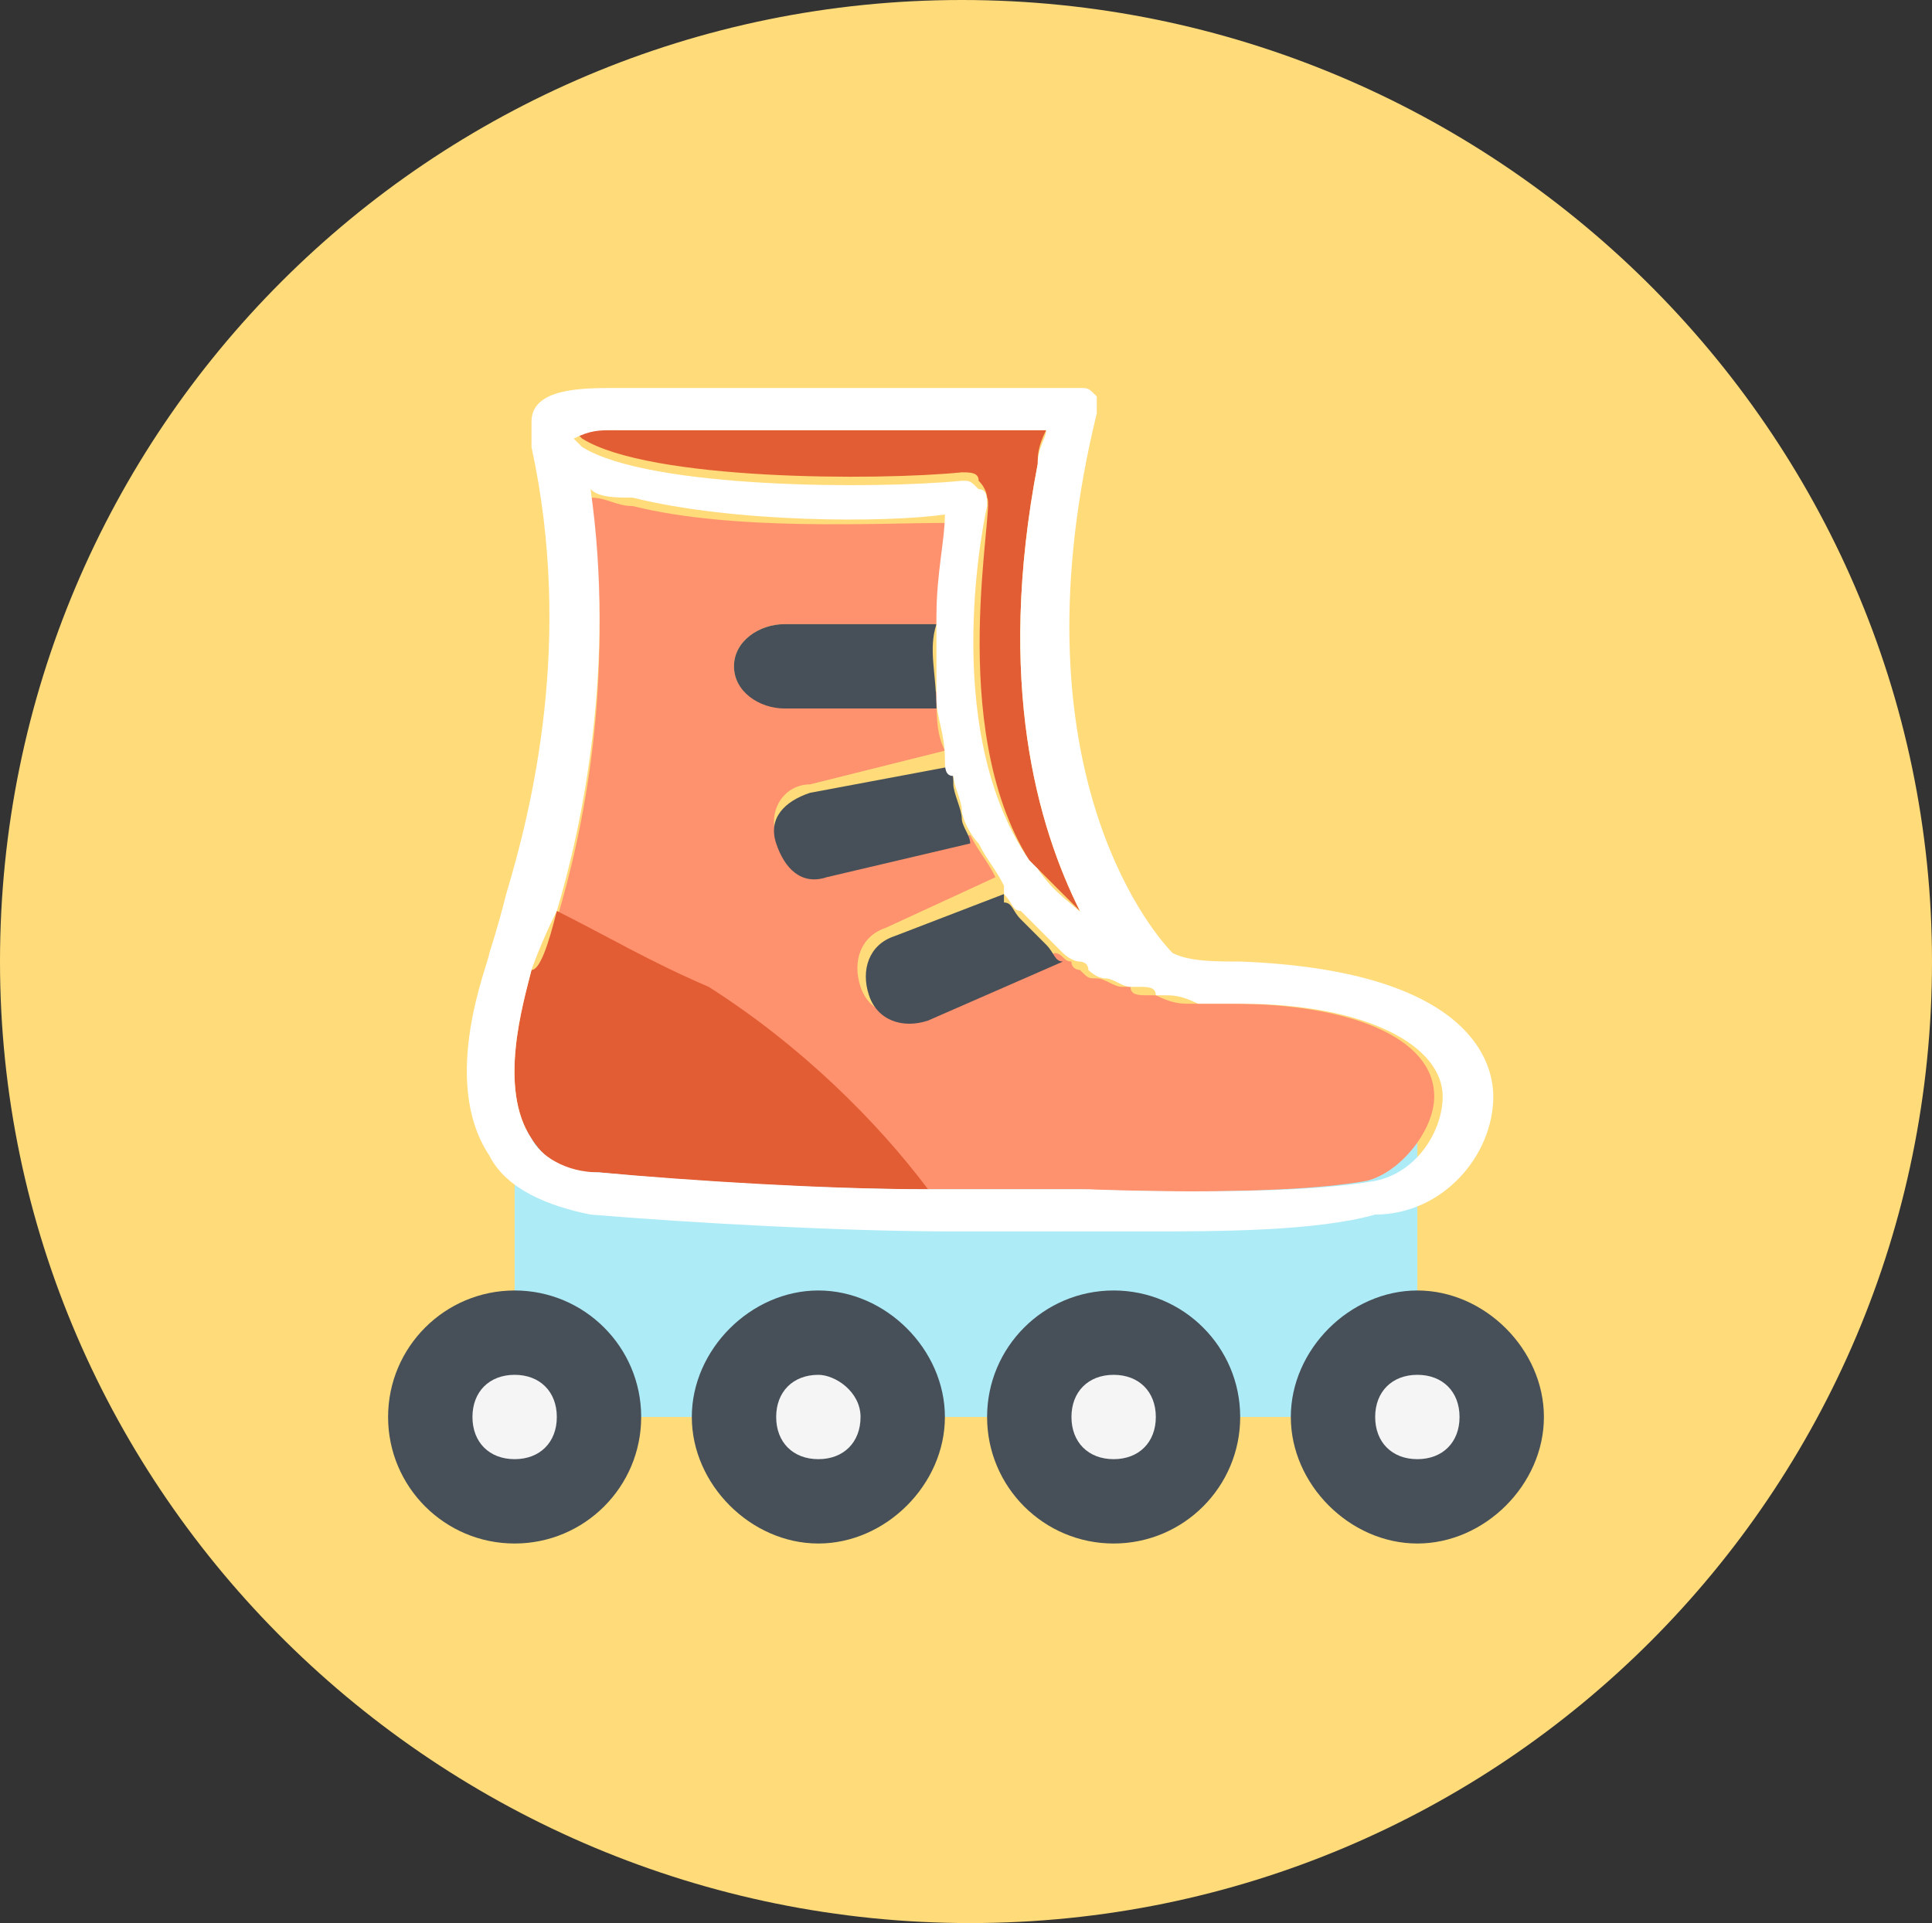 <svg enable-background="new 0 0 22.9 22.8" viewBox="0 0 22.9 22.8" xmlns="http://www.w3.org/2000/svg"><rect x="0" y="0" width="22.9" height="22.8" fill="#333333" stroke="none"/><path d="m0 11.4c0-6.3 5.1-11.4 11.4-11.4s11.5 5.1 11.5 11.4-5.1 11.4-11.4 11.4-11.5-5.1-11.5-11.4z" fill="#ffdb7a"/><path d="m6.1 13.4h10.7v3.4h-10.7z" fill="#adebf6"/><path d="m10.9 14.1h1.9s2.3.1 3.4-.1c.4-.1.8-.6.8-1 0-.7-1-1.1-2.4-1.1-.1 0-.3 0-.4 0h-.1c-.1 0-.2 0-.4-.1h-.1c-.1 0-.2 0-.2-.1h-.1c-.1 0-.2-.1-.3-.1s-.1 0-.2-.1c0 0-.1 0-.1-.1-.1 0-.1-.1-.2-.1l-1.6.7c-.3.1-.6 0-.7-.3s0-.6.3-.7l1.3-.6c-.1-.2-.2-.3-.3-.5l-1.7.4c-.3.1-.6-.1-.6-.4-.1-.3.1-.6.4-.6l1.6-.4c-.1-.2-.1-.4-.1-.7h-1.8c-.3.2-.6 0-.6-.3s.3-.5.6-.5h1.8c0-.5.1-.9.1-1.2-.8 0-2.5.1-3.7-.2-.2 0-.3-.1-.5-.1.3 2.2-.1 4-.4 5 .6.2 1.1.5 1.7.9 1.1.7 2 1.5 2.6 2.3z" fill="#ff926e"/><g fill="#475059"><path d="m11.1 7.4h-1.8c-.3 0-.6.2-.6.5s.3.5.6.5h1.8c0-.4-.1-.7 0-1z"/><path d="m11.4 9.7c0-.1-.1-.3-.1-.4s0-.2-.1-.2l-1.6.3c-.3.1-.5.3-.4.6s.3.5.6.4l1.7-.4c0-.1-.1-.2-.1-.3z"/><path d="m10.6 11.1c-.3.1-.4.4-.3.7s.4.4.7.3l1.6-.7c-.1 0-.1-.1-.2-.2l-.1-.1-.1-.1-.1-.1c-.1-.1-.1-.2-.2-.2 0 0 0 0 0-.1z"/></g><path d="m12.2 10.2.1.1.6.6-.1-.1c-.5-1-1-2.7-.5-5.3 0-.1 0-.2.1-.4h-5.1c-.2 0-.3 0-.5 0 0 0 0 0 .1.1.8.5 3.5.5 4.5.4.1 0 .2 0 .2.1.1.1.1.2.1.2.1.1-.5 2.7.5 4.3z" fill="#e25d34"/><path d="m6.3 13.5c.2.3.4.4.8.4 1 .1 2.6.2 3.9.2-.6-.8-1.5-1.7-2.6-2.4-.7-.3-1.2-.6-1.8-.9-.1.4-.2.7-.3.7-.1.4-.4 1.4 0 2z" fill="#e25d34"/><path d="m17.7 13c0-.5-.4-1.5-3-1.6-.3 0-.6 0-.8-.1-.3-.3-1.9-2.3-.9-6.4 0-.1 0-.2 0-.2-.1-.1-.1-.1-.2-.1h-5.5c-.4 0-1 0-1 .4v.3c.5 2.3 0 4.3-.3 5.3-.1.4-.2.7-.2.7 0 .1-.6 1.5 0 2.4.2.4.7.6 1.2.7 1.2.1 3 .2 4.3.2h1.5.8c.8 0 2 0 2.7-.2.8 0 1.4-.7 1.4-1.4zm-10.4-7.9h5.1c0 .1-.1.2-.1.4-.5 2.6 0 4.3.5 5.3 0 .1.1.1.1.1-.2-.2-.4-.3-.6-.6l-.1-.1c-1.1-1.6-.5-4.2-.5-4.2 0-.1 0-.2-.1-.2-.1-.1-.1-.1-.2-.1-1 .1-3.7.1-4.5-.4l-.1-.1c.2-.1.3-.1.5-.1zm9 8.9c-1.1.2-3.4.1-3.4.1s-.8 0-1.9 0c-1.2 0-2.8-.1-3.9-.2-.4 0-.7-.2-.8-.4-.4-.6-.1-1.6 0-2 0 0 .1-.3.3-.7.3-1 .7-2.9.4-5 .1.1.3.1.5.1 1.2.3 3 .3 3.7.2 0 .3-.1.7-.1 1.2v1c0 .2.1.4.1.7 0 .1 0 .2.1.2 0 .1.1.3.1.4s.1.3.2.4c.1.2.2.3.3.5v.1c.1.1.1.2.2.2l.1.1.1.1.1.1.2.2s.1.1.2.1c0 0 .1 0 .1.1 0 0 .1.1.2.1s.2.1.3.1h.1c.1 0 .2 0 .2.1h.1c.1 0 .2 0 .4.1h.1.4c1.5 0 2.4.5 2.4 1.1 0 .4-.3.9-.8 1z" fill="#fff"/><circle cx="6.1" cy="16.8" fill="#475059" r="1.5"/><path d="m6.6 16.8c0 .3-.2.5-.5.5s-.5-.2-.5-.5.2-.5.5-.5.5.2.5.5z" fill="#f5f5f5"/><path d="m11.2 16.8c0 .8-.7 1.5-1.5 1.5s-1.5-.7-1.5-1.5.7-1.5 1.5-1.5 1.5.7 1.5 1.5z" fill="#475059"/><path d="m10.2 16.8c0 .3-.2.5-.5.5s-.5-.2-.5-.5.2-.5.5-.5c.2 0 .5.2.5.5z" fill="#f5f5f5"/><circle cx="13.2" cy="16.8" fill="#475059" r="1.5"/><path d="m13.7 16.8c0 .3-.2.5-.5.5s-.5-.2-.5-.5.2-.5.5-.5.5.2.5.5z" fill="#f5f5f5"/><path d="m18.3 16.8c0 .8-.7 1.5-1.5 1.5s-1.5-.7-1.5-1.5.7-1.5 1.5-1.5 1.5.7 1.5 1.5z" fill="#475059"/><path d="m17.3 16.8c0 .3-.2.5-.5.5s-.5-.2-.5-.5.2-.5.5-.5.5.2.5.5z" fill="#f5f5f5"/></svg>